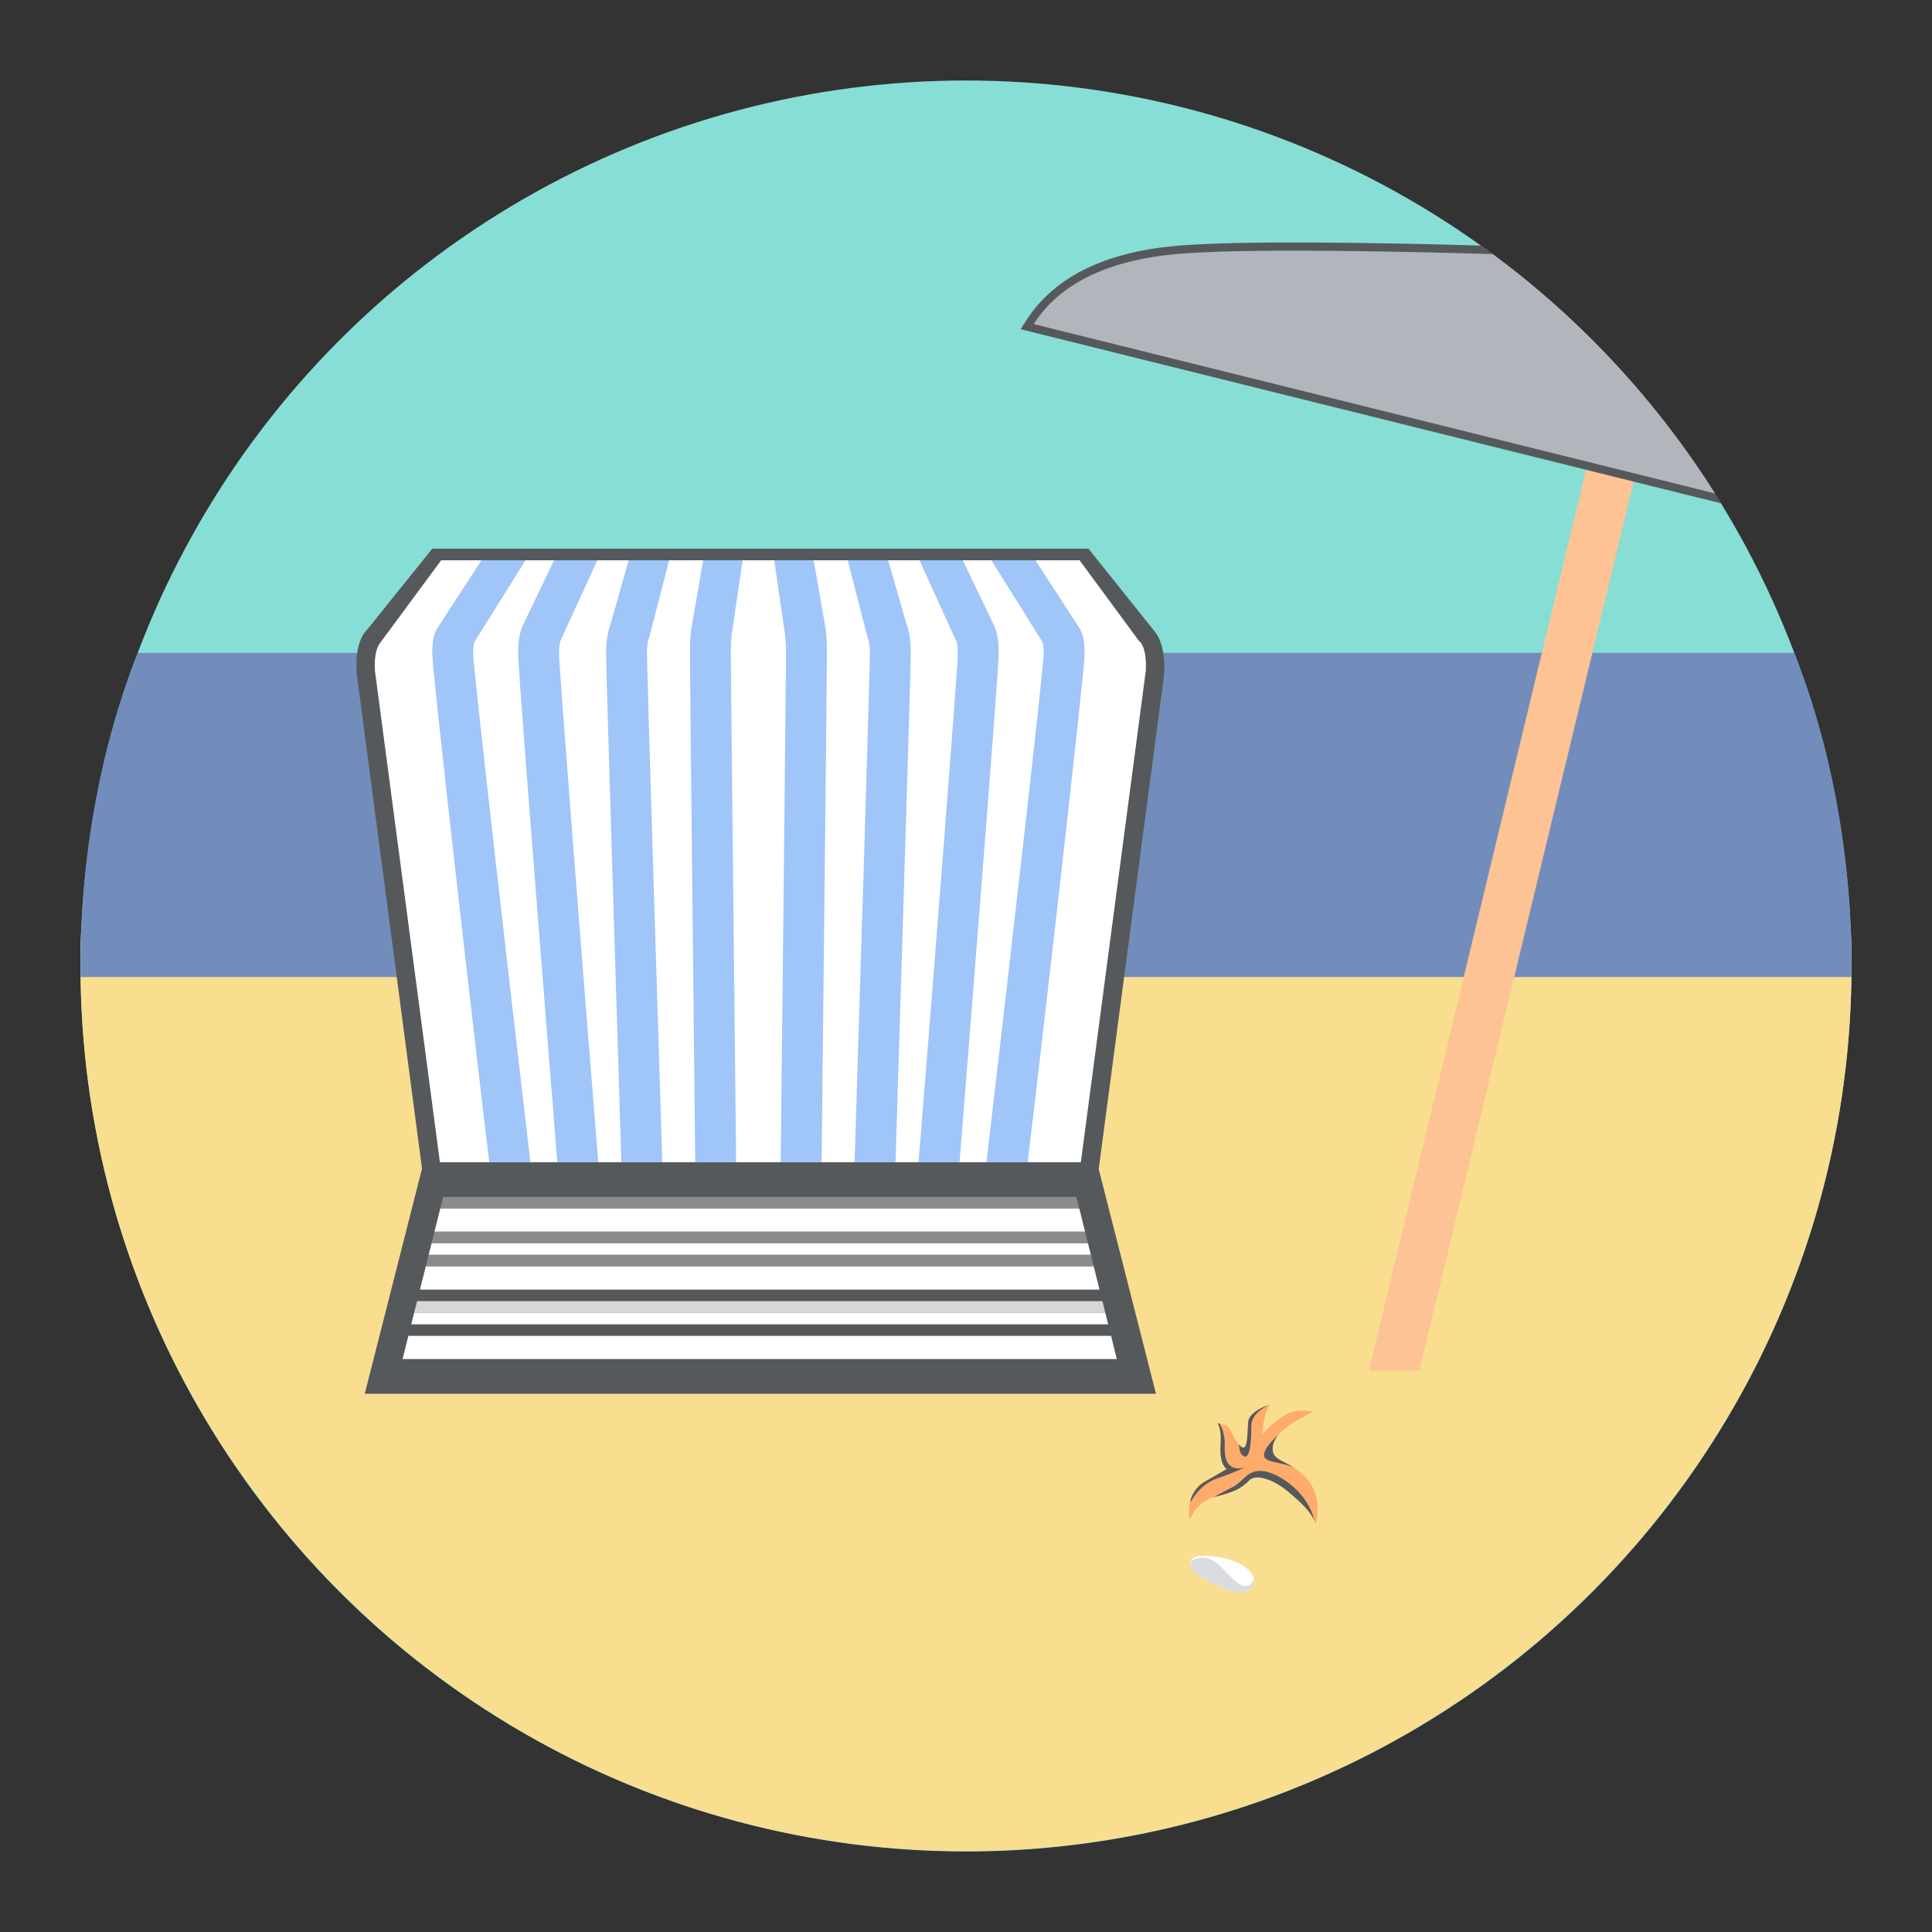 <?xml version="1.0" encoding="UTF-8" standalone="no"?>
<svg
   xml:space="preserve"
   width="192"
   height="192"
   version="1.1"
   id="svg7630"
   sodipodi:docname="tiny_weather_forecast_germany_alt.svg"
   inkscape:version="1.2.2 (b0a8486541, 2022-12-01)"
   inkscape:export-filename="tiny_weather_forecast_germany_alt.png"
   inkscape:export-xdpi="96"
   inkscape:export-ydpi="96"
   xmlns:inkscape="http://www.inkscape.org/namespaces/inkscape"
   xmlns:sodipodi="http://sodipodi.sourceforge.net/DTD/sodipodi-0.dtd"
   xmlns="http://www.w3.org/2000/svg"
   xmlns:svg="http://www.w3.org/2000/svg"><rect width="100%" height="100%" fill="#333333" stroke="none"/><defs
     id="defs7634" /><sodipodi:namedview
     id="namedview7632"
     pagecolor="#505050"
     bordercolor="#eeeeee"
     borderopacity="1"
     inkscape:showpageshadow="0"
     inkscape:pageopacity="0"
     inkscape:pagecheckerboard="0"
     inkscape:deskcolor="#d1d1d1"
     showgrid="false"
     inkscape:zoom="3.4766083"
     inkscape:cx="66.444068"
     inkscape:cy="110.30866"
     inkscape:window-width="1884"
     inkscape:window-height="1055"
     inkscape:window-x="36"
     inkscape:window-y="0"
     inkscape:window-maximized="1"
     inkscape:current-layer="svg7630" /><circle
     cx="96"
     cy="96"
     r="88"
     fill="#87ded5"
     id="circle7590"
     style="stroke-width:1.15" /><path
     fill="#f9de90"
     d="m 8,95.923 c 0,48.601 39.399,88.038 88,88.038 48.601,0 88,-39.458 88,-88.058 0,-1.123 -0.022,-2.261 -0.063,-3.411 H 8.063 a 93.377,93.377 0 0 0 -0.063,3.431 z"
     id="path7592"
     style="stroke-width:1.15" /><path
     fill="#728dbb"
     d="m 8,96.03 c 0,0.372 0.002,1.065 0.007,1.065 H 183.992 c 0.006,0 0.008,-0.694 0.008,-1.065 0,-10.987 -2.013,-21.943 -5.69,-31.147 H 13.69 C 10.013,74.087 8,85.043 8,96.03 Z"
     id="path7594"
     style="stroke-width:1.15" /><path
     fill="#56595b"
     d="m 36.249,138.511 5.69,-22.374 -6.503,-49.294 c -0.204,-3.251 1.016,-4.226 1.016,-4.226 l 6.505,-8.089 h 65.216 l 6.503,8.135 c 0,0 1.219,1.119 1.016,4.37 l -6.503,49.151 5.691,22.325 z"
     id="path7596"
     style="stroke-width:1.15" /><path
     fill="#8b8b8b"
     d="m 107.262,120.104 -0.286,-1.15 H 44.04 l -0.289,1.15 z"
     id="path7598"
     style="stroke-width:1.15" /><path
     fill="#ffffff"
     d="m 43.176,122.405 h 64.66 l -0.574,-2.301 H 43.751 Z"
     id="path7600"
     style="stroke-width:1.15" /><path
     fill="#8b8b8b"
     d="M 42.888,123.555 H 108.122 l -0.286,-1.15 H 43.176 Z"
     id="path7602"
     style="stroke-width:1.15" /><path
     fill="#ffffff"
     d="m 42.599,124.706 h 65.809 l -0.286,-1.15 H 42.888 Z"
     id="path7604"
     style="stroke-width:1.15" /><path
     fill="#8b8b8b"
     d="m 42.312,125.856 h 66.383 l -0.286,-1.15 H 42.599 Z"
     id="path7606"
     style="stroke-width:1.15" /><path
     fill="#ffffff"
     d="m 41.735,128.157 h 67.534 l -0.574,-2.301 H 42.312 Z"
     id="path7608"
     style="stroke-width:1.15" /><path
     fill="#d7d7d7"
     d="M 109.556,129.307 H 41.448 l -0.289,1.15 H 109.842 Z"
     id="path7610"
     style="stroke-width:1.15" /><path
     fill="#ffffff"
     d="m 41.159,130.458 -0.288,1.15 h 69.257 l -0.286,-1.15 z m 69.257,2.301 H 40.584 l -0.576,2.301 h 70.982 z m 2.952,-68.903 -0.145,-0.109 0.017,0.016 -5.955,-8.083 H 43.842 l -6.124,8.292 c -0.148,0.244 -0.56,0.895 -0.46,2.664 l 6.459,48.866 h 63.696 l 6.456,-48.845 c 0.107,-1.898 -0.373,-2.607 -0.5,-2.801 z"
     id="path7612"
     style="stroke-width:1.15" /><path
     fill="#fdc394"
     d="M 141.051,136.21 163.321,43.837 158.579,42.687 136.033,136.21 Z"
     id="path7614"
     style="stroke-width:1.15" /><path
     fill="#56595b"
     d="M 169.793,48.038 104.088,31.706 c 2.525,-3.163 6.61,-5 12.44,-5.603 2.421,-0.251 6.506,-0.377 12.144,-0.377 7.588,0 16.234,0.234 20.8,0.375 a 87.768,87.768 0 0 0 -2.289,-1.695 c -4.834,-0.139 -12.054,-0.307 -18.51,-0.307 -5.693,0 -9.836,0.129 -12.312,0.385 -6.808,0.705 -11.625,3.152 -14.315,7.274 l -0.624,0.958 69.63,17.308 a 96.252,96.252 0 0 0 -1.257,-1.987 z"
     id="path7616"
     style="stroke-width:1.15" /><path
     fill="#a0c5f9"
     d="M 64.492,63.463 66.502,55.68 h -4.023 l -1.806,6.352 c -0.162,0.438 -0.443,1.28 -0.443,2.993 0,1.631 1.268,42.424 1.519,50.478 h 4.068 c -0.548,-17.256 -1.52,-49.146 -1.52,-50.483 0,-0.988 0.125,-1.441 0.173,-1.605 z M 59.367,55.68 h -4.303 l -3.01,6.272 c -0.275,0.517 -0.563,1.316 -0.563,3.072 0,1.677 3.157,41.274 3.891,50.478 h 4.076 C 57.868,95.944 55.576,66.481 55.555,65.018 c 0,-0.892 0.102,-1.221 0.132,-1.321 z m 14.436,0 h -3.923 l -1.149,6.637 c -0.026,0.156 -0.167,0.857 -0.167,2.708 0,1.615 0.442,42.424 0.528,50.478 h 4.064 c -0.083,-8.053 -0.528,-48.907 -0.528,-50.483 0,-1.493 0.105,-2.066 0.105,-2.072 z m -26.66,8.131 5.084,-8.131 h -4.385 l -4.238,6.533 c -0.296,0.473 -0.648,0.874 -0.648,2.812 0,1.7 4.395,40.124 5.667,50.478 h 4.091 C 50.412,95.945 47.082,66.751 47.019,65.01 c 0.001,-0.8 0.086,-1.053 0.123,-1.199 z m 59.998,-1.597 -4.239,-6.534 h -4.384 l 5.084,8.131 c 0.036,0.146 0.121,0.398 0.122,1.198 -0.063,1.739 -3.391,30.936 -5.693,50.494 h 4.093 c 1.271,-10.354 5.666,-48.778 5.666,-50.478 -0.001,-1.938 -0.353,-2.339 -0.648,-2.811 z m -8.453,-0.261 -3.007,-6.273 h -4.304 l 3.678,8.096 c 0.029,0.101 0.132,0.357 0.132,1.242 -0.021,1.47 -2.312,30.927 -3.903,50.484 h 4.077 c 0.734,-9.203 3.891,-48.8 3.891,-50.478 0,-1.757 -0.289,-2.556 -0.564,-3.072 z M 80.863,55.68 h -3.922 l 1.069,7.346 c 0.001,0.007 0.106,0.505 0.106,1.999 0,1.577 -0.445,42.424 -0.529,50.478 h 4.066 c 0.086,-8.053 0.528,-48.868 0.528,-50.483 0,-1.851 -0.14,-2.626 -0.165,-2.763 z m 7.401,0 h -4.022 l 1.945,7.555 -0.009,0.074 0.095,0.169 c 0.044,0.148 0.176,0.529 0.176,1.542 0,1.338 -0.973,33.226 -1.521,50.482 h 4.067 c 0.251,-8.053 1.519,-48.852 1.519,-50.483 0,-1.713 -0.281,-2.628 -0.443,-3.067 z"
     id="path7618"
     style="stroke-width:1.15" /><path
     fill="#b1b5bc"
     d="m 148.342,25.254 c -8.111,-0.243 -25.254,-0.647 -31.9,0.041 -8.84,0.915 -12.195,4.573 -13.718,6.909 l 67.708,16.831 A 88.438,88.438 0 0 0 148.342,25.254 Z"
     id="path7620"
     style="stroke-width:1.15" /><path
     fill="#ffffff"
     d="m 118.371,155.733 c -0.594,-1.6 2.322,-1.095 3.253,-0.88 3.961,0.913 3.658,3.656 1.222,3.352 -1.353,-0.168 -3.779,-1.539 -4.361,-2.221 -0.066,-0.075 -0.084,-0.173 -0.114,-0.251 z"
     id="path7622"
     style="stroke-width:1.15" /><path
     fill="#dadce0"
     d="m 124.616,156.894 c -0.132,0.358 -0.615,1.287 -1.789,0.281 -1.423,-1.221 -2.235,-2.845 -4.064,-2.235 a 1.599,1.599 0 0 0 -0.444,0.232 c -0.043,0.15 -0.031,0.334 0.053,0.561 0.029,0.078 0.048,0.176 0.114,0.252 0.582,0.682 3.008,2.054 4.361,2.221 1.268,0.158 1.956,-0.508 1.769,-1.313 z"
     id="path7624"
     style="stroke-width:1.15" /><path
     fill="#ffab6c"
     d="m 130.447,140.305 c 0,0 -1.626,-0.507 -3.046,0.507 -1.423,1.016 -1.932,1.729 -1.932,1.729 0,0 0,-1.83 0.71,-2.949 0,0 -2.032,0.61 -2.133,1.727 -0.104,1.119 0,3.354 -0.916,2.236 -0.915,-1.118 -0.711,-1.729 -1.422,-1.93 l -0.712,-0.205 c 0,0 0.407,0.508 0.307,2.033 -0.102,1.524 0.202,2.235 0.609,2.541 l -2.134,1.219 c -1.421,0.812 -1.828,2.439 -1.523,3.861 0,0 0.507,-1.829 2.541,-2.337 2.032,-0.507 2.64,-0.915 3.352,-1.627 0.711,-0.711 2.54,0 3.861,1.119 1.322,1.117 2.438,2.133 2.744,3.251 0,0 0.813,-2.643 -0.913,-4.573 -1.729,-1.932 -3.558,-1.524 -3.354,-3.151 0.202,-1.624 2.846,-2.844 3.961,-3.454 z"
     id="path7626"
     style="stroke-width:1.15" /><path
     fill="#56595b"
     d="m 123.743,145.793 c 0,0 -2.134,0.913 -2.034,-2.034 0.036,-1.011 -0.193,-1.749 -0.51,-2.278 l -0.202,-0.059 c 0,0 0.407,0.508 0.307,2.033 -0.102,1.524 0.202,2.235 0.609,2.541 l -2.134,1.219 a 3.149,3.149 0 0 0 -1.482,1.936 c 0.022,0.031 0.038,0.066 0.061,0.097 0,0 0.812,-1.728 2.64,-2.337 1.829,-0.612 2.745,-1.119 2.745,-1.119 z m 1.828,0.406 c -1.627,-0.202 -1.93,1.017 -3.15,1.627 -0.736,0.367 -1.395,0.735 -1.804,0.97 0.06,-0.019 0.117,-0.039 0.179,-0.055 2.032,-0.507 2.64,-0.915 3.352,-1.627 0.711,-0.711 2.54,0 3.861,1.119 1.181,0.999 2.2,1.918 2.618,2.9 -0.656,-2.873 -3.574,-4.749 -5.057,-4.934 z m 4.064,-5.488 c 0,0 -0.112,0.068 -0.297,0.189 l 0.301,-0.166 z m -6.096,3.962 c 0.711,0.508 0.813,-1.523 0.813,-2.947 0,-1.422 1.828,-2.133 1.828,-2.133 0,0 -2.032,0.61 -2.133,1.727 -0.104,1.119 0,3.354 -0.916,2.236 -0.002,-0.005 -0.007,-0.008 -0.009,-0.014 0.063,0.485 0.085,0.896 0.416,1.131 z m 4.985,1.138 c -1.218,-0.755 -2.188,-0.842 -2.037,-2.051 0.051,-0.414 0.263,-0.804 0.567,-1.163 -0.556,0.488 -1.048,1.004 -1.279,1.469 -0.686,1.37 0.989,1.042 2.75,1.745 z"
     id="path7628"
     style="stroke-width:1.15" /></svg>
